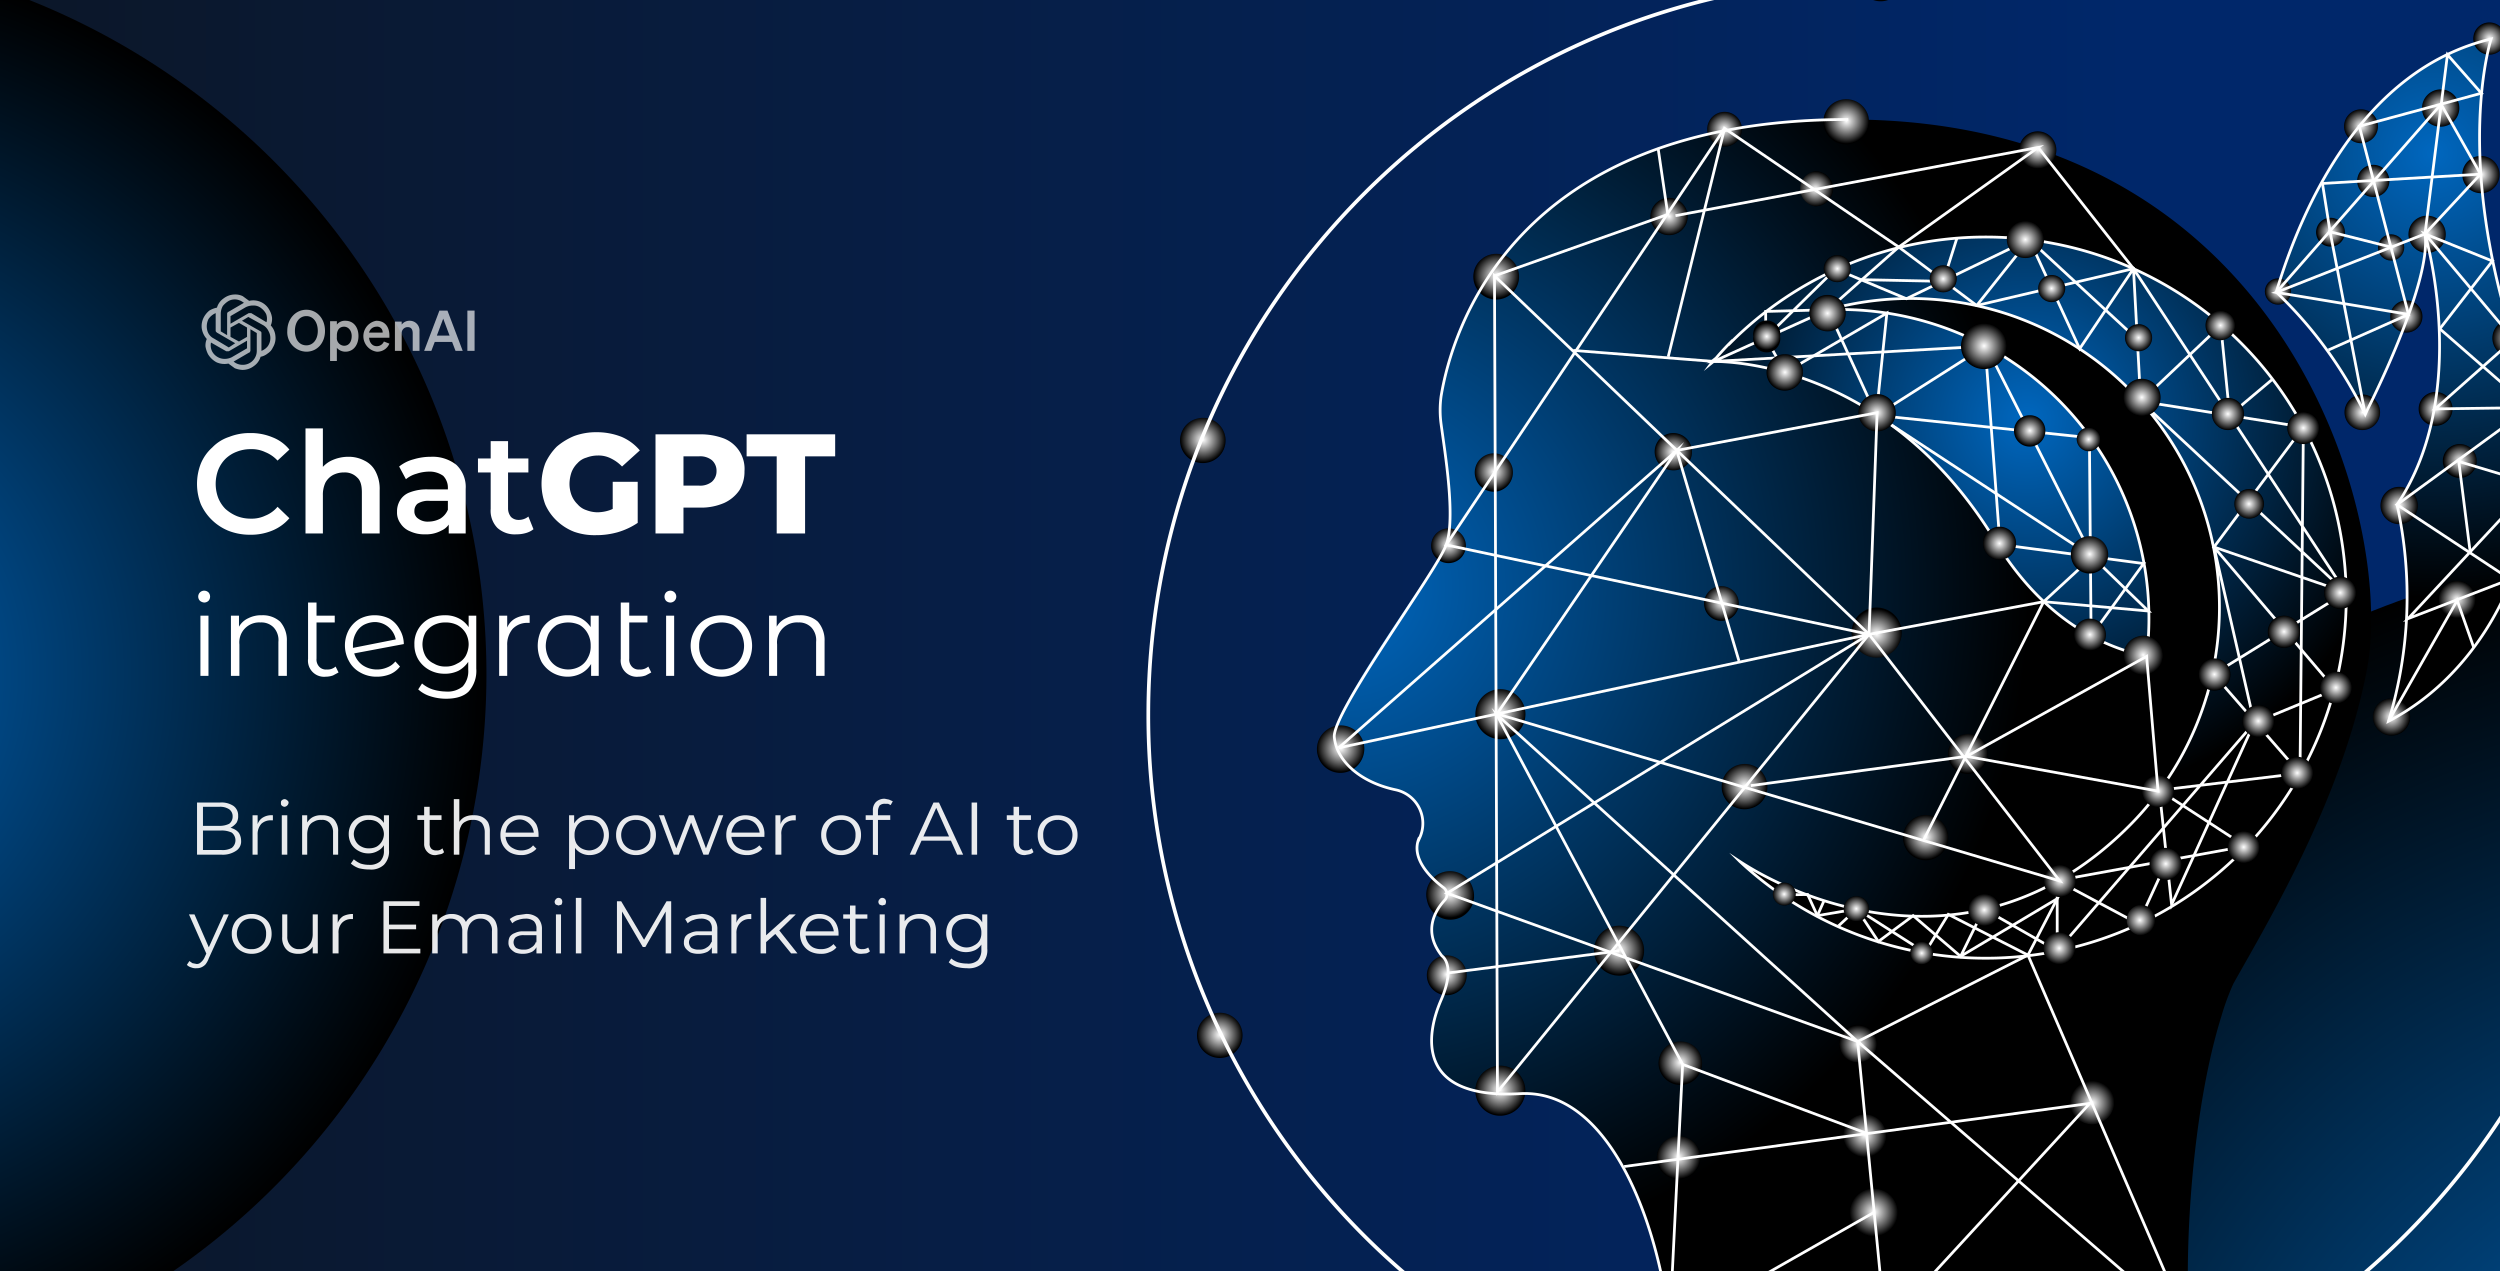 <svg xmlns="http://www.w3.org/2000/svg" xmlns:xlink="http://www.w3.org/1999/xlink" viewBox="0 0 590 300"><rect x="0" y="0" width="590" height="300" fill="#808080" stroke="none"/><defs><linearGradient id="linear-gradient" x1="-16.21" y1="158.15" x2="503" y2="158.15" gradientUnits="userSpaceOnUse"><stop offset="0" stop-color="#0c1626"/><stop offset="1" stop-color="#00276a"/></linearGradient><radialGradient id="radial-gradient" cx="-56.38" cy="159.12" r="171.2" gradientUnits="userSpaceOnUse"><stop offset="0" stop-color="#0067bf"/><stop offset="1"/></radialGradient><radialGradient id="radial-gradient-2" cx="650.92" cy="374.37" r="247.46" xlink:href="#radial-gradient"/><radialGradient id="radial-gradient-3" cx="316.72" cy="138.66" r="162.25" xlink:href="#radial-gradient"/><radialGradient id="radial-gradient-4" cx="478.37" cy="99.15" r="90.47" xlink:href="#radial-gradient"/><radialGradient id="radial-gradient-5" cx="574.21" cy="36.13" r="104.86" xlink:href="#radial-gradient"/><radialGradient id="radial-gradient-6" cx="491.03" cy="78.94" r="18.01" xlink:href="#radial-gradient"/><radialGradient id="radial-gradient-7" cx="442.98" cy="97.43" r="4.39" gradientUnits="userSpaceOnUse"><stop offset="0" stop-color="#fff"/><stop offset="1"/></radialGradient><radialGradient id="radial-gradient-8" cx="394.93" cy="106.64" r="4.39" xlink:href="#radial-gradient-7"/><radialGradient id="radial-gradient-9" cx="393.91" cy="51.09" r="4.39" xlink:href="#radial-gradient-7"/><radialGradient id="radial-gradient-10" cx="480.93" cy="35.42" r="4.39" xlink:href="#radial-gradient-7"/><radialGradient id="radial-gradient-11" cx="428.43" cy="44.56" r="4.14" xlink:href="#radial-gradient-7"/><radialGradient id="radial-gradient-12" cx="406.97" cy="30.49" r="4.14" xlink:href="#radial-gradient-7"/><radialGradient id="radial-gradient-13" cx="468.25" cy="81.64" r="5.36" xlink:href="#radial-gradient-7"/><radialGradient id="radial-gradient-14" cx="421.25" cy="87.86" r="4.27" xlink:href="#radial-gradient-7"/><radialGradient id="radial-gradient-15" cx="431.3" cy="73.93" r="4.3" xlink:href="#radial-gradient-7"/><radialGradient id="radial-gradient-16" cx="477.97" cy="56.53" r="4.4" xlink:href="#radial-gradient-7"/><radialGradient id="radial-gradient-17" cx="505.47" cy="93.78" r="4.4" xlink:href="#radial-gradient-7"/><radialGradient id="radial-gradient-18" cx="572.82" cy="55.26" r="4.4" xlink:href="#radial-gradient-7"/><radialGradient id="radial-gradient-19" cx="560.08" cy="42.72" r="3.78" xlink:href="#radial-gradient-7"/><radialGradient id="radial-gradient-20" cx="585.55" cy="41.18" r="4.4" xlink:href="#radial-gradient-7"/><radialGradient id="radial-gradient-21" cx="557.55" cy="97.33" r="4.2" xlink:href="#radial-gradient-7"/><radialGradient id="radial-gradient-22" cx="587.56" cy="9.12" r="3.79" xlink:href="#radial-gradient-7"/><radialGradient id="radial-gradient-23" cx="557.21" cy="29.79" r="4.02" xlink:href="#radial-gradient-7"/><radialGradient id="radial-gradient-24" cx="592.63" cy="79.81" r="4.4" xlink:href="#radial-gradient-7"/><radialGradient id="radial-gradient-25" cx="566.21" cy="119.3" r="4.4" xlink:href="#radial-gradient-7"/><radialGradient id="radial-gradient-26" cx="579.86" cy="141.46" r="4.4" xlink:href="#radial-gradient-7"/><radialGradient id="radial-gradient-27" cx="564.35" cy="169.18" r="4.4" xlink:href="#radial-gradient-7"/><radialGradient id="radial-gradient-28" cx="574.83" cy="96.47" r="3.93" xlink:href="#radial-gradient-7"/><radialGradient id="radial-gradient-29" cx="580.58" cy="108.73" r="3.93" xlink:href="#radial-gradient-7"/><radialGradient id="radial-gradient-30" cx="575.97" cy="25.53" r="4.4" xlink:href="#radial-gradient-7"/><radialGradient id="radial-gradient-31" cx="564.34" cy="58.42" r="3.08" xlink:href="#radial-gradient-7"/><radialGradient id="radial-gradient-32" cx="537.64" cy="68.82" r="3.08" xlink:href="#radial-gradient-7"/><radialGradient id="radial-gradient-33" cx="504.71" cy="79.7" r="3.19" xlink:href="#radial-gradient-7"/><radialGradient id="radial-gradient-34" cx="484.17" cy="68.07" r="3.19" xlink:href="#radial-gradient-7"/><radialGradient id="radial-gradient-35" cx="458.59" cy="65.8" r="3.19" xlink:href="#radial-gradient-7"/><radialGradient id="radial-gradient-36" cx="433.61" cy="63.4" r="3.19" xlink:href="#radial-gradient-7"/><radialGradient id="radial-gradient-37" cx="416.95" cy="79.39" r="3.17" xlink:href="#radial-gradient-7"/><radialGradient id="radial-gradient-38" cx="471.87" cy="128.24" r="3.89" xlink:href="#radial-gradient-7"/><radialGradient id="radial-gradient-39" cx="492.92" cy="103.68" r="2.82" xlink:href="#radial-gradient-7"/><radialGradient id="radial-gradient-40" cx="487.16" cy="98.82" r="4.4" gradientTransform="translate(989.2 98.4) rotate(164.8)" xlink:href="#radial-gradient-7"/><radialGradient id="radial-gradient-41" cx="631.2" cy="99.01" r="5.89" gradientTransform="translate(989.2 98.4) rotate(164.8)" xlink:href="#radial-gradient-7"/><radialGradient id="radial-gradient-42" cx="605.03" cy="198.91" r="5.35" gradientTransform="translate(989.2 98.4) rotate(164.8)" xlink:href="#radial-gradient-7"/><radialGradient id="radial-gradient-43" cx="515.77" cy="212.51" r="5.35" gradientTransform="translate(989.2 98.4) rotate(164.8)" xlink:href="#radial-gradient-7"/><radialGradient id="radial-gradient-44" cx="542.17" cy="94.04" r="5.89" gradientTransform="translate(578.4 682.9) rotate(-114.3)" xlink:href="#radial-gradient-7"/><radialGradient id="radial-gradient-45" cx="632.6" cy="140.58" r="4.09" gradientTransform="translate(989.2 98.4) rotate(164.8)" xlink:href="#radial-gradient-7"/><radialGradient id="radial-gradient-46" cx="527.22" cy="60.97" r="4.69" gradientTransform="translate(989.2 98.4) rotate(164.8)" xlink:href="#radial-gradient-7"/><radialGradient id="radial-gradient-47" cx="481.2" cy="72.51" r="4.69" gradientTransform="translate(989.2 98.4) rotate(164.8)" xlink:href="#radial-gradient-7"/><radialGradient id="radial-gradient-48" cx="542.01" cy="44.5" r="5.29" gradientTransform="translate(989.2 98.4) rotate(164.8)" xlink:href="#radial-gradient-7"/><radialGradient id="radial-gradient-49" cx="617.72" cy="154.46" r="4.53" gradientTransform="translate(989.2 98.4) rotate(164.8)" xlink:href="#radial-gradient-7"/><radialGradient id="radial-gradient-50" cx="618.84" cy="37.79" r="5.89" gradientTransform="translate(989.2 98.4) rotate(164.8)" xlink:href="#radial-gradient-7"/><radialGradient id="radial-gradient-51" cx="618.09" cy="-13.07" r="5.13" gradientTransform="translate(989.2 98.4) rotate(164.8)" xlink:href="#radial-gradient-7"/><radialGradient id="radial-gradient-52" cx="611.81" cy="8.37" r="5.13" gradientTransform="translate(989.2 98.4) rotate(164.8)" xlink:href="#radial-gradient-7"/><radialGradient id="radial-gradient-53" cx="574.34" cy="-19.65" r="5.13" gradientTransform="translate(989.2 98.4) rotate(164.8)" xlink:href="#radial-gradient-7"/><radialGradient id="radial-gradient-54" cx="659.54" cy="42.84" r="4.74" gradientTransform="translate(989.2 98.4) rotate(164.8)" xlink:href="#radial-gradient-7"/><radialGradient id="radial-gradient-55" cx="520.97" cy="-26.07" r="5.25" gradientTransform="translate(982.8 78.8) rotate(162.5)" xlink:href="#radial-gradient-7"/><radialGradient id="radial-gradient-56" cx="569.5" cy="3.81" r="4.46" gradientTransform="translate(982.8 78.8) rotate(162.5)" xlink:href="#radial-gradient-7"/><radialGradient id="radial-gradient-57" cx="654.57" cy="13.24" r="5.89" gradientTransform="translate(989.2 98.4) rotate(164.8)" xlink:href="#radial-gradient-7"/><radialGradient id="radial-gradient-58" cx="577.04" cy="-37.7" r="5.7" gradientTransform="translate(989.2 98.4) rotate(164.8)" xlink:href="#radial-gradient-7"/><radialGradient id="radial-gradient-59" cx="580.09" cy="67.36" r="5.37" gradientTransform="translate(989.2 98.4) rotate(164.8)" xlink:href="#radial-gradient-7"/><radialGradient id="radial-gradient-60" cx="574" cy="110.49" r="4.1" gradientTransform="translate(989.2 98.4) rotate(164.8)" xlink:href="#radial-gradient-7"/><radialGradient id="radial-gradient-61" cx="653.86" cy="60.99" r="5.6" gradientTransform="translate(989.2 98.4) rotate(164.8)" xlink:href="#radial-gradient-7"/><radialGradient id="radial-gradient-62" cx="669.75" cy="100.93" r="5.6" gradientTransform="translate(989.2 98.4) rotate(164.8)" xlink:href="#radial-gradient-7"/><radialGradient id="radial-gradient-63" cx="479.05" cy="101.63" r="3.61" xlink:href="#radial-gradient-7"/><radialGradient id="radial-gradient-64" cx="493.22" cy="149.77" r="3.78" xlink:href="#radial-gradient-7"/><radialGradient id="radial-gradient-65" cx="522.61" cy="159.15" r="3.78" xlink:href="#radial-gradient-7"/><radialGradient id="radial-gradient-66" cx="539.04" cy="149.07" r="3.78" xlink:href="#radial-gradient-7"/><radialGradient id="radial-gradient-67" cx="543.59" cy="101" r="3.78" xlink:href="#radial-gradient-7"/><radialGradient id="radial-gradient-68" cx="525.78" cy="97.69" r="3.78" xlink:href="#radial-gradient-7"/><radialGradient id="radial-gradient-69" cx="567.85" cy="74.72" r="3.78" xlink:href="#radial-gradient-7"/><radialGradient id="radial-gradient-70" cx="550.05" cy="54.76" r="3.32" xlink:href="#radial-gradient-7"/><radialGradient id="radial-gradient-71" cx="542.15" cy="182.41" r="3.78" xlink:href="#radial-gradient-7"/><radialGradient id="radial-gradient-72" cx="532.96" cy="170.16" r="3.78" xlink:href="#radial-gradient-7"/><radialGradient id="radial-gradient-73" cx="529.52" cy="199.92" r="3.78" xlink:href="#radial-gradient-7"/><radialGradient id="radial-gradient-74" cx="505.01" cy="217.15" r="3.64" xlink:href="#radial-gradient-7"/><radialGradient id="radial-gradient-75" cx="509.27" cy="186.72" r="3.78" xlink:href="#radial-gradient-7"/><radialGradient id="radial-gradient-76" cx="511.14" cy="203.86" r="3.78" xlink:href="#radial-gradient-7"/><radialGradient id="radial-gradient-77" cx="486.12" cy="207.89" r="3.78" xlink:href="#radial-gradient-7"/><radialGradient id="radial-gradient-78" cx="485.97" cy="223.79" r="3.78" xlink:href="#radial-gradient-7"/><radialGradient id="radial-gradient-79" cx="551.29" cy="162.28" r="3.78" xlink:href="#radial-gradient-7"/><radialGradient id="radial-gradient-80" cx="552.29" cy="139.88" r="3.78" xlink:href="#radial-gradient-7"/><radialGradient id="radial-gradient-81" cx="530.76" cy="118.92" r="3.49" xlink:href="#radial-gradient-7"/><radialGradient id="radial-gradient-82" cx="524.05" cy="76.8" r="3.49" xlink:href="#radial-gradient-7"/><radialGradient id="radial-gradient-83" cx="468.3" cy="214.75" r="3.78" xlink:href="#radial-gradient-7"/><radialGradient id="radial-gradient-84" cx="438.08" cy="214.46" r="3.02" xlink:href="#radial-gradient-7"/><radialGradient id="radial-gradient-85" cx="421.07" cy="211.02" r="2.73" xlink:href="#radial-gradient-7"/><radialGradient id="radial-gradient-86" cx="453.52" cy="224.94" r="2.73" xlink:href="#radial-gradient-7"/><radialGradient id="radial-gradient-87" cx="499.01" cy="242.98" r="5.35" gradientTransform="translate(989.2 98.4) rotate(164.8)" xlink:href="#radial-gradient-7"/><radialGradient id="radial-gradient-88" cx="715" cy="43.19" r="5.35" gradientTransform="translate(989.2 98.4) rotate(164.8)" xlink:href="#radial-gradient-7"/><radialGradient id="radial-gradient-89" cx="682.02" cy="179.73" r="5.35" gradientTransform="translate(989.2 98.4) rotate(164.8)" xlink:href="#radial-gradient-7"/></defs><g style="isolation:isolate"><g id="OBJECTS"><rect x="-3.6" y="-60.4" width="655.7" height="437.12" style="fill:url(#linear-gradient)"/><path d="M-3.6-3.8V322A171.3,171.3,0,0,0,114.8,159.1,171.4,171.4,0,0,0-3.6-3.8Z" style="mix-blend-mode:screen;fill:url(#radial-gradient)"/><path d="M652.1,126.9h-1.2c-136.6,0-247.4,110.8-247.4,247.5v2.3H652.1Z" style="mix-blend-mode:screen;fill:url(#radial-gradient-2)"/><path d="M358.8,258.1c22.5-1.2,33.5,34.8,35.2,55.5H516.7c-1.4-21.4,1.1-53.1,7.5-73.6a57.2,57.2,0,0,1,2.9-7.9c8.9-15.8,25.8-44.2,31.5-74.1,6.7-35.2-18.9-129.8-122.4-129.8-79.6,0-93.7,50.7-96.1,65.3a24.3,24.3,0,0,0,0,6.6c.9,6.7,3,23.6,1.2,28.5S314.2,167,314.9,174s6.4,10.7,14.5,12.4a8.1,8.1,0,0,1,5.7,11.2l-.2.2c-2,4.7,2.6,9.3,5.8,11.7a2,2,0,0,1,.2,3c-2.2,2.4-5.2,7.3-.6,13.1,0,0,2.8,3.5-.2,10.4S334.1,259.5,358.8,258.1Z" style="mix-blend-mode:screen;fill:url(#radial-gradient-3)"/><path d="M408.4,80.8c-1.2,1.2-2.3,2.4-3.4,3.7l-1,.8h.2l-.3.4.5-.4c3.7,0,41.1.6,66.4,42.2,10.6,17.4,23.7,24.8,35.8,27.4a72.9,72.9,0,0,0-75.2-81.8,72.9,72.9,0,0,1,91.3,82.8h.1c-.4,2-.8,3.9-1.3,5.8a73,73,0,0,1-19.1,33.3c-35.7,35.7-77.5,17.7-91.8,8.3a85.1,85.1,0,1,0-2.2-122.4Z" style="mix-blend-mode:screen;fill:url(#radial-gradient-4)"/><path d="M593.9,82.4c-15.1-45.4-6-73.2-6-73.2-30.3,7.2-44.6,39.5-50.7,59.7l1.7,1.7a98.8,98.8,0,0,1,19.3,27.2l.5-1.1s15.3-30,13.6-41.5c0,0,11.1,37.6-6.6,63.9a100.7,100.7,0,0,1-2,51.1C590.2,156.5,606.3,119.6,593.9,82.4Z" style="mix-blend-mode:screen;fill:url(#radial-gradient-5)"/><path d="M408.4,80.8c-1.2,1.2-2.3,2.4-3.4,3.7l-1,.8h.2l-.3.4.5-.4c3.7,0,41.1.6,66.4,42.2,10.6,17.4,23.7,24.8,35.8,27.4a72.9,72.9,0,0,0-75.2-81.8,72.9,72.9,0,0,1,91.3,82.8h.1c-.4,2-.8,3.9-1.3,5.8a73,73,0,0,1-19.1,33.3c-35.7,35.7-77.5,17.7-91.8,8.3a85.1,85.1,0,1,0-2.2-122.4Z" style="fill:none;stroke:#fff;stroke-miterlimit:10;stroke-width:0.656px;mix-blend-mode:overlay"/><polygon points="431.4 73.1 442.8 98 493.1 103.3 493.5 150.1 505.9 133 472 128.5 468.5 81.7 404.4 85.3 431.4 73.1" style="fill:none;stroke:#fff;stroke-miterlimit:10;stroke-width:0.656px;mix-blend-mode:overlay"/><polygon points="442.9 98 468.7 81.6 493.8 131.4 442.9 98" style="fill:none;stroke:#fff;stroke-miterlimit:10;stroke-width:0.656px;mix-blend-mode:overlay"/><polygon points="493.8 131.4 482.3 142 507 144.2 493.8 131.4" style="fill:none;stroke:#fff;stroke-miterlimit:10;stroke-width:0.656px;mix-blend-mode:overlay"/><polyline points="505.2 94.7 553.6 139.8 522.4 159.1 542.8 182.5 543.6 100.8 505.2 94.7 503.5 63.4 466.5 72.1 448.1 58.3 431.4 73.1 416.7 73.5 416.7 79.7 433.2 63.5 449.9 70.5 478.9 56.5 490.8 82.3 503.5 63.4 553.6 139.8 522.5 129.1 543.6 100.8" style="fill:none;stroke:#fff;stroke-miterlimit:10;stroke-width:0.656px;mix-blend-mode:overlay"/><polyline points="505.2 94.7 524.1 76.8 526.2 98 536.3 89.5" style="fill:none;stroke:#fff;stroke-miterlimit:10;stroke-width:0.656px;mix-blend-mode:overlay"/><polyline points="442.8 98 445.3 73.9 421.3 87.9 416.7 79.7" style="fill:none;stroke:#fff;stroke-miterlimit:10;stroke-width:0.656px;mix-blend-mode:overlay"/><polyline points="438.2 214.5 428.9 216.1 426.6 211.1 420.6 211.2 419.8 208.2" style="fill:none;stroke:#fff;stroke-miterlimit:10;stroke-width:0.656px;mix-blend-mode:overlay"/><polyline points="509.6 186.5 529.9 199.7 485.5 207.8 485.5 224.4" style="fill:none;stroke:#fff;stroke-miterlimit:10;stroke-width:0.656px;mix-blend-mode:overlay"/><polyline points="511.4 203.2 504.6 218 485.5 207.8" style="fill:none;stroke:#fff;stroke-miterlimit:10;stroke-width:0.656px;mix-blend-mode:overlay"/><polyline points="462.7 225.7 485.5 212.1 478.6 225.4 459.8 215.8 454.3 224.8 438.2 214.5 443.3 222.2 451.5 216.1 462.7 225.7 468.2 214.5 485.5 224.4 532 170.6 512.5 213.5 509.6 186.5 542.8 182.5" style="fill:none;stroke:#fff;stroke-miterlimit:10;stroke-width:0.656px;mix-blend-mode:overlay"/><line x1="438.2" y1="214.5" x2="433.9" y2="218.5" style="fill:none;stroke:#fff;stroke-miterlimit:10;stroke-width:0.656px;mix-blend-mode:overlay"/><line x1="428.9" y1="216.1" x2="430.5" y2="212.5" style="fill:none;stroke:#fff;stroke-miterlimit:10;stroke-width:0.656px;mix-blend-mode:overlay"/><polygon points="551.1 162.7 522.5 129.1 532 170.6 551.1 162.7" style="fill:none;stroke:#fff;stroke-miterlimit:10;stroke-width:0.656px;mix-blend-mode:overlay"/><line x1="490.8" y1="82.3" x2="524.1" y2="76.9" style="fill:url(#radial-gradient-6)"/><polyline points="466.5 72.1 478.9 56.5 504.2 79.9" style="fill:none;stroke:#fff;stroke-miterlimit:10;stroke-width:0.656px;mix-blend-mode:overlay"/><polyline points="461.9 56 458.6 66.4 439.2 66" style="fill:none;stroke:#fff;stroke-miterlimit:10;stroke-width:0.656px;mix-blend-mode:overlay"/><path d="M447.4,97.4a4.4,4.4,0,1,1-8.8,0,4.4,4.4,0,1,1,8.8,0Z" style="mix-blend-mode:color-dodge;fill:url(#radial-gradient-7)"/><path d="M399.3,106.6a4.3,4.3,0,0,1-4.4,4.4,4.4,4.4,0,0,1-4.4-4.4,4.4,4.4,0,0,1,4.4-4.4A4.4,4.4,0,0,1,399.3,106.6Z" style="mix-blend-mode:color-dodge;fill:url(#radial-gradient-8)"/><path d="M398.3,51.1a4.4,4.4,0,1,1-4.4-4.4A4.4,4.4,0,0,1,398.3,51.1Z" style="mix-blend-mode:color-dodge;fill:url(#radial-gradient-9)"/><path d="M485.3,35.4a4.4,4.4,0,0,1-4.4,4.4,4.4,4.4,0,1,1,0-8.8A4.4,4.4,0,0,1,485.3,35.4Z" style="mix-blend-mode:color-dodge;fill:url(#radial-gradient-10)"/><path d="M432.6,44.6a4.2,4.2,0,0,1-4.2,4.1,4.2,4.2,0,0,1,0-8.3A4.2,4.2,0,0,1,432.6,44.6Z" style="mix-blend-mode:color-dodge;fill:url(#radial-gradient-11)"/><path d="M411.1,30.5a4.1,4.1,0,0,1-4.1,4.1,4.1,4.1,0,1,1,0-8.2A4.1,4.1,0,0,1,411.1,30.5Z" style="mix-blend-mode:color-dodge;fill:url(#radial-gradient-12)"/><path d="M473.6,81.6a5.4,5.4,0,1,1-5.4-5.3A5.4,5.4,0,0,1,473.6,81.6Z" style="mix-blend-mode:color-dodge;fill:url(#radial-gradient-13)"/><path d="M425.5,87.9a4.3,4.3,0,1,1-4.3-4.3A4.2,4.2,0,0,1,425.5,87.9Z" style="mix-blend-mode:color-dodge;fill:url(#radial-gradient-14)"/><circle cx="431.3" cy="73.9" r="4.3" style="mix-blend-mode:color-dodge;fill:url(#radial-gradient-15)"/><circle cx="478" cy="56.5" r="4.4" style="mix-blend-mode:color-dodge;fill:url(#radial-gradient-16)"/><path d="M509.9,93.8a4.4,4.4,0,0,1-4.4,4.4,4.4,4.4,0,0,1-4.4-4.4,4.3,4.3,0,0,1,4.4-4.4A4.4,4.4,0,0,1,509.9,93.8Z" style="mix-blend-mode:color-dodge;fill:url(#radial-gradient-17)"/><path d="M577.2,55.3a4.4,4.4,0,0,1-8.8,0,4.4,4.4,0,0,1,8.8,0Z" style="mix-blend-mode:color-dodge;fill:url(#radial-gradient-18)"/><path d="M563.9,42.7a3.8,3.8,0,1,1-3.8-3.8A3.8,3.8,0,0,1,563.9,42.7Z" style="mix-blend-mode:color-dodge;fill:url(#radial-gradient-19)"/><circle cx="585.5" cy="41.2" r="4.4" style="mix-blend-mode:color-dodge;fill:url(#radial-gradient-20)"/><circle cx="557.5" cy="97.3" r="4.2" style="mix-blend-mode:color-dodge;fill:url(#radial-gradient-21)"/><path d="M591.3,9.1a3.8,3.8,0,1,1-3.7-3.8A3.8,3.8,0,0,1,591.3,9.1Z" style="mix-blend-mode:color-dodge;fill:url(#radial-gradient-22)"/><path d="M561.2,29.8a4,4,0,1,1-4-4A4,4,0,0,1,561.2,29.8Z" style="mix-blend-mode:color-dodge;fill:url(#radial-gradient-23)"/><circle cx="592.6" cy="79.8" r="4.4" style="mix-blend-mode:color-dodge;fill:url(#radial-gradient-24)"/><path d="M570.6,119.3a4.4,4.4,0,1,1-4.4-4.4A4.4,4.4,0,0,1,570.6,119.3Z" style="mix-blend-mode:color-dodge;fill:url(#radial-gradient-25)"/><path d="M584.3,141.5a4.4,4.4,0,0,1-4.4,4.4,4.4,4.4,0,0,1-4.4-4.4,4.3,4.3,0,0,1,4.4-4.4A4.4,4.4,0,0,1,584.3,141.5Z" style="mix-blend-mode:color-dodge;fill:url(#radial-gradient-26)"/><circle cx="564.4" cy="169.2" r="4.4" style="mix-blend-mode:color-dodge;fill:url(#radial-gradient-27)"/><path d="M578.8,96.5a4,4,0,1,1-4-4A4,4,0,0,1,578.8,96.5Z" style="mix-blend-mode:color-dodge;fill:url(#radial-gradient-28)"/><path d="M584.5,108.7a4,4,0,1,1-3.9-3.9A4,4,0,0,1,584.5,108.7Z" style="mix-blend-mode:color-dodge;fill:url(#radial-gradient-29)"/><path d="M580.4,25.5a4.4,4.4,0,0,1-4.4,4.4,4.3,4.3,0,0,1-4.4-4.4,4.4,4.4,0,0,1,4.4-4.4A4.4,4.4,0,0,1,580.4,25.5Z" style="mix-blend-mode:color-dodge;fill:url(#radial-gradient-30)"/><circle cx="564.3" cy="58.4" r="3.1" style="mix-blend-mode:color-dodge;fill:url(#radial-gradient-31)"/><circle cx="537.6" cy="68.8" r="3.1" style="mix-blend-mode:color-dodge;fill:url(#radial-gradient-32)"/><path d="M507.9,79.7a3.2,3.2,0,1,1-3.2-3.2A3.2,3.2,0,0,1,507.9,79.7Z" style="mix-blend-mode:color-dodge;fill:url(#radial-gradient-33)"/><path d="M487.4,68.1a3.3,3.3,0,0,1-3.2,3.2,3.2,3.2,0,0,1-3.2-3.2,3.2,3.2,0,0,1,3.2-3.2A3.2,3.2,0,0,1,487.4,68.1Z" style="mix-blend-mode:color-dodge;fill:url(#radial-gradient-34)"/><circle cx="458.6" cy="65.8" r="3.2" style="mix-blend-mode:color-dodge;fill:url(#radial-gradient-35)"/><circle cx="433.6" cy="63.4" r="3.2" style="mix-blend-mode:color-dodge;fill:url(#radial-gradient-36)"/><path d="M420.1,79.4a3.2,3.2,0,1,1-6.3,0,3.2,3.2,0,1,1,6.3,0Z" style="mix-blend-mode:color-dodge;fill:url(#radial-gradient-37)"/><circle cx="471.9" cy="128.2" r="3.9" style="mix-blend-mode:color-dodge;fill:url(#radial-gradient-38)"/><path d="M495.7,103.7a2.8,2.8,0,0,1-2.8,2.8,2.9,2.9,0,0,1-2.8-2.8,2.8,2.8,0,0,1,2.8-2.8A2.7,2.7,0,0,1,495.7,103.7Z" style="mix-blend-mode:color-dodge;fill:url(#radial-gradient-39)"/><path d="M488.9,132.1a4.3,4.3,0,0,1,3.1-5.4,4.4,4.4,0,0,1,5.4,3.1,4.5,4.5,0,0,1-3.1,5.4A4.4,4.4,0,0,1,488.9,132.1Z" style="mix-blend-mode:color-dodge;fill:url(#radial-gradient-40)"/><path d="M348.4,170.1a5.9,5.9,0,1,1,11.4-3.1,5.9,5.9,0,0,1-11.4,3.1Z" style="mix-blend-mode:color-dodge;fill:url(#radial-gradient-41)"/><circle cx="353.1" cy="65.3" r="5.4" style="mix-blend-mode:color-dodge;fill:url(#radial-gradient-42)"/><path d="M430.5,30.1a5.3,5.3,0,0,1,3.8-6.5,5.4,5.4,0,0,1,6.6,3.7,5.5,5.5,0,0,1-3.8,6.6A5.3,5.3,0,0,1,430.5,30.1Z" style="mix-blend-mode:color-dodge;fill:url(#radial-gradient-43)"/><circle cx="441.3" cy="150" r="5.9" transform="matrix(0.16, -0.99, 0.99, 0.16, 223.78, 562.18)" style="mix-blend-mode:color-dodge;fill:url(#radial-gradient-44)"/><path d="M337.9,129.9a4.1,4.1,0,1,1,7.9-2.2,4.1,4.1,0,0,1-7.9,2.2Z" style="mix-blend-mode:color-dodge;fill:url(#radial-gradient-45)"/><path d="M459.9,179.2a4.7,4.7,0,0,1,3.3-5.8,4.6,4.6,0,0,1,5.7,3.3,4.7,4.7,0,0,1-3.3,5.8A4.6,4.6,0,0,1,459.9,179.2Z" style="mix-blend-mode:color-dodge;fill:url(#radial-gradient-46)"/><path d="M501.3,156a4.7,4.7,0,0,1,3.3-5.8,4.6,4.6,0,0,1,5.7,3.3,4.7,4.7,0,0,1-3.3,5.8A4.7,4.7,0,0,1,501.3,156Z" style="mix-blend-mode:color-dodge;fill:url(#radial-gradient-47)"/><path d="M449.3,199.1a5.3,5.3,0,0,1,10.3-2.8,5.3,5.3,0,0,1-10.3,2.8Z" style="mix-blend-mode:color-dodge;fill:url(#radial-gradient-48)"/><path d="M348.2,112.7a4.5,4.5,0,1,1,8.7-2.4,4.6,4.6,0,0,1-3.2,5.6A4.5,4.5,0,0,1,348.2,112.7Z" style="mix-blend-mode:color-dodge;fill:url(#radial-gradient-49)"/><path d="M376.4,225.9a5.8,5.8,0,0,1,4.1-7.2,5.9,5.9,0,0,1,7.3,4.1,5.9,5.9,0,0,1-11.4,3.1Z" style="mix-blend-mode:color-dodge;fill:url(#radial-gradient-50)"/><path d="M391.2,274.6a5.1,5.1,0,0,1,9.9-2.7,5.1,5.1,0,1,1-9.9,2.7Z" style="mix-blend-mode:color-dodge;fill:url(#radial-gradient-51)"/><path d="M391.6,252.3a5.1,5.1,0,0,1,3.6-6.3,5,5,0,0,1,6.3,3.6,5.1,5.1,0,0,1-3.6,6.3A5.2,5.2,0,0,1,391.6,252.3Z" style="mix-blend-mode:color-dodge;fill:url(#radial-gradient-52)"/><path d="M435.1,269.5a5.1,5.1,0,0,1,3.6-6.3,5,5,0,0,1,6.3,3.6,5.1,5.1,0,0,1-3.6,6.3A5.2,5.2,0,0,1,435.1,269.5Z" style="mix-blend-mode:color-dodge;fill:url(#radial-gradient-53)"/><path d="M336.9,231.4a4.7,4.7,0,1,1,5.8,3.3A4.7,4.7,0,0,1,336.9,231.4Z" style="mix-blend-mode:color-dodge;fill:url(#radial-gradient-54)"/><path d="M488.7,261.8a5.3,5.3,0,0,1,3.5-6.6,5.2,5.2,0,0,1,6.6,3.4,5.3,5.3,0,0,1-10.1,3.2Z" style="mix-blend-mode:color-dodge;fill:url(#radial-gradient-55)"/><path d="M434.2,247.6a4.6,4.6,0,0,1,3-5.6,4.4,4.4,0,0,1,5.5,2.9,4.3,4.3,0,0,1-2.9,5.6A4.4,4.4,0,0,1,434.2,247.6Z" style="mix-blend-mode:color-dodge;fill:url(#radial-gradient-56)"/><path d="M348.4,259a5.9,5.9,0,1,1,7.2,4.1A5.8,5.8,0,0,1,348.4,259Z" style="mix-blend-mode:color-dodge;fill:url(#radial-gradient-57)"/><path d="M436.7,287.7a5.8,5.8,0,0,1,4-7,5.7,5.7,0,0,1,3,11A5.6,5.6,0,0,1,436.7,287.7Z" style="mix-blend-mode:color-dodge;fill:url(#radial-gradient-58)"/><path d="M406.5,187.1a5.4,5.4,0,0,1,3.8-6.6,5.3,5.3,0,0,1,6.6,3.8,5.2,5.2,0,0,1-3.8,6.5A5.4,5.4,0,0,1,406.5,187.1Z" style="mix-blend-mode:color-dodge;fill:url(#radial-gradient-59)"/><path d="M402.3,143.5a4.1,4.1,0,1,1,5,2.9A4.1,4.1,0,0,1,402.3,143.5Z" style="mix-blend-mode:color-dodge;fill:url(#radial-gradient-60)"/><path d="M336.8,212.6a5.5,5.5,0,0,1,3.9-6.8,5.6,5.6,0,0,1,6.9,3.9,5.6,5.6,0,1,1-10.8,2.9Z" style="mix-blend-mode:color-dodge;fill:url(#radial-gradient-61)"/><path d="M311,178.3a5.6,5.6,0,1,1,10.8-3,5.7,5.7,0,0,1-4,6.9A5.5,5.5,0,0,1,311,178.3Z" style="mix-blend-mode:color-dodge;fill:url(#radial-gradient-62)"/><path d="M482.7,101.6a3.7,3.7,0,1,1-3.6-3.6A3.6,3.6,0,0,1,482.7,101.6Z" style="mix-blend-mode:color-dodge;fill:url(#radial-gradient-63)"/><path d="M497,149.8a3.8,3.8,0,1,1-3.8-3.8A3.8,3.8,0,0,1,497,149.8Z" style="mix-blend-mode:color-dodge;fill:url(#radial-gradient-64)"/><path d="M526.4,159.2a3.8,3.8,0,1,1-3.8-3.8A3.8,3.8,0,0,1,526.4,159.2Z" style="mix-blend-mode:color-dodge;fill:url(#radial-gradient-65)"/><path d="M542.8,149.1a3.8,3.8,0,0,1-3.8,3.8,3.8,3.8,0,0,1,0-7.6A3.8,3.8,0,0,1,542.8,149.1Z" style="mix-blend-mode:color-dodge;fill:url(#radial-gradient-66)"/><path d="M547.4,101a3.8,3.8,0,1,1-3.8-3.8A3.8,3.8,0,0,1,547.4,101Z" style="mix-blend-mode:color-dodge;fill:url(#radial-gradient-67)"/><circle cx="525.8" cy="97.7" r="3.8" style="mix-blend-mode:color-dodge;fill:url(#radial-gradient-68)"/><circle cx="567.9" cy="74.7" r="3.8" style="mix-blend-mode:color-dodge;fill:url(#radial-gradient-69)"/><path d="M553.4,54.8a3.4,3.4,0,1,1-3.4-3.4A3.4,3.4,0,0,1,553.4,54.8Z" style="mix-blend-mode:color-dodge;fill:url(#radial-gradient-70)"/><path d="M545.9,182.4a3.8,3.8,0,1,1-3.7-3.8A3.8,3.8,0,0,1,545.9,182.4Z" style="mix-blend-mode:color-dodge;fill:url(#radial-gradient-71)"/><circle cx="533" cy="170.2" r="3.8" style="mix-blend-mode:color-dodge;fill:url(#radial-gradient-72)"/><path d="M533.3,199.9a3.8,3.8,0,1,1-3.8-3.8A3.8,3.8,0,0,1,533.3,199.9Z" style="mix-blend-mode:color-dodge;fill:url(#radial-gradient-73)"/><path d="M508.7,217.2a3.7,3.7,0,0,1-3.7,3.6,3.7,3.7,0,0,1,0-7.3A3.7,3.7,0,0,1,508.7,217.2Z" style="mix-blend-mode:color-dodge;fill:url(#radial-gradient-74)"/><path d="M513.1,186.7a3.8,3.8,0,1,1-3.8-3.8A3.8,3.8,0,0,1,513.1,186.7Z" style="mix-blend-mode:color-dodge;fill:url(#radial-gradient-75)"/><circle cx="511.1" cy="203.9" r="3.8" style="mix-blend-mode:color-dodge;fill:url(#radial-gradient-76)"/><circle cx="486.1" cy="207.9" r="3.8" style="mix-blend-mode:color-dodge;fill:url(#radial-gradient-77)"/><circle cx="486" cy="223.8" r="3.8" style="mix-blend-mode:color-dodge;fill:url(#radial-gradient-78)"/><path d="M555.1,162.3a3.8,3.8,0,1,1-3.8-3.8A3.8,3.8,0,0,1,555.1,162.3Z" style="mix-blend-mode:color-dodge;fill:url(#radial-gradient-79)"/><path d="M556.1,139.9a3.8,3.8,0,1,1-3.8-3.8A3.8,3.8,0,0,1,556.1,139.9Z" style="mix-blend-mode:color-dodge;fill:url(#radial-gradient-80)"/><circle cx="530.8" cy="118.9" r="3.5" style="mix-blend-mode:color-dodge;fill:url(#radial-gradient-81)"/><path d="M527.5,76.8a3.5,3.5,0,1,1-3.4-3.5A3.5,3.5,0,0,1,527.5,76.8Z" style="mix-blend-mode:color-dodge;fill:url(#radial-gradient-82)"/><circle cx="468.3" cy="214.7" r="3.8" style="mix-blend-mode:color-dodge;fill:url(#radial-gradient-83)"/><circle cx="438.1" cy="214.5" r="3" style="mix-blend-mode:color-dodge;fill:url(#radial-gradient-84)"/><path d="M423.8,211a2.7,2.7,0,0,1-2.7,2.7,2.7,2.7,0,1,1,0-5.4A2.7,2.7,0,0,1,423.8,211Z" style="mix-blend-mode:color-dodge;fill:url(#radial-gradient-85)"/><circle cx="453.5" cy="224.9" r="2.7" style="mix-blend-mode:color-dodge;fill:url(#radial-gradient-86)"/><path d="M593.9,82.4c-15.1-45.4-6-73.2-6-73.2-30.3,7.2-44.6,39.5-50.7,59.7l1.7,1.7a98.8,98.8,0,0,1,19.3,27.2l.5-1.1s15.3-30,13.6-41.5c0,0,11.1,37.6-6.6,63.9a100.7,100.7,0,0,1-2,51.1C590.2,156.5,606.3,119.6,593.9,82.4Z" style="fill:none;stroke:#fff;stroke-miterlimit:10;stroke-width:0.656px;mix-blend-mode:overlay"/><polygon points="572.3 55.2 537.2 69 568.4 74.2 556.8 29.8 585.6 22 577.6 12.9 572.3 55.2" style="fill:none;stroke:#fff;stroke-miterlimit:10;stroke-width:0.656px;mix-blend-mode:overlay"/><polyline points="563.7 170.2 579.9 141.7 583.8 152.8" style="fill:none;stroke:#fff;stroke-miterlimit:10;stroke-width:0.656px;mix-blend-mode:overlay"/><line x1="583" y1="130.6" x2="580.3" y2="109.1" style="fill:none;stroke:#fff;stroke-miterlimit:10;stroke-width:0.656px;mix-blend-mode:overlay"/><polyline points="597.1 96.2 574.7 96.5 593.2 80.1 572.3 55.2 588.2 61.6 575.8 77.6 597.1 96.2 565.7 119.1 592.4 136.7 568.3 146 597.9 114.2 579.9 108.8" style="fill:none;stroke:#fff;stroke-miterlimit:10;stroke-width:0.656px;mix-blend-mode:overlay"/><polyline points="572.3 55.2 585.4 41.1 576.1 24.6 537.2 69" style="fill:none;stroke:#fff;stroke-miterlimit:10;stroke-width:0.656px;mix-blend-mode:overlay"/><polyline points="558.2 97.8 549.9 54.7 564.2 58.3" style="fill:none;stroke:#fff;stroke-miterlimit:10;stroke-width:0.656px;mix-blend-mode:overlay"/><line x1="568.4" y1="74.2" x2="549.5" y2="82.6" style="fill:none;stroke:#fff;stroke-miterlimit:10;stroke-width:0.656px;mix-blend-mode:overlay"/><polyline points="585.4 41.1 548.1 43.3 549.9 54.7" style="fill:none;stroke:#fff;stroke-miterlimit:10;stroke-width:0.656px;mix-blend-mode:overlay"/><polygon points="352.7 65.1 441.1 149.7 353.4 257.7 352.7 65.1" style="fill:none;stroke:#fff;stroke-miterlimit:10;stroke-width:0.656px;mix-blend-mode:overlay"/><polyline points="315.9 176.5 441.1 149.7 341.3 128.6 407 30.3" style="fill:none;stroke:#fff;stroke-miterlimit:10;stroke-width:0.656px;mix-blend-mode:overlay"/><path d="M394,313.6c-1.7-20.7-12.7-56.7-35.2-55.5-24.7,1.4-22.3-13.8-18.7-22.1s.2-10.4.2-10.4c-4.6-5.8-1.6-10.7.6-13.1a2,2,0,0,0-.2-3c-3.2-2.4-7.8-7-5.8-11.7l.2-.2a8.1,8.1,0,0,0-5.7-11.2c-8.1-1.7-13.9-6.6-14.5-12.4s24.1-39.1,26.4-45.4-.3-21.8-1.2-28.5a24.3,24.3,0,0,1,0-6.6c2.4-14.6,16.5-65.3,96.1-65.3" style="fill:none;stroke:#fff;stroke-miterlimit:10;stroke-width:0.656px;mix-blend-mode:overlay"/><polyline points="315.9 176.5 395.7 106.3 353.2 168.6" style="fill:none;stroke:#fff;stroke-miterlimit:10;stroke-width:0.656px;mix-blend-mode:overlay"/><polyline points="410.4 156 395.7 106.3 443 97.4 441.1 149.7 341.5 210.8 438.4 245.8 353.2 168.6 397.1 251.2 394 313.6 442.3 286.1" style="fill:none;stroke:#fff;stroke-miterlimit:10;stroke-width:0.656px;mix-blend-mode:overlay"/><polyline points="352.7 65.1 393.6 50.6 391.3 34.9" style="fill:none;stroke:#fff;stroke-miterlimit:10;stroke-width:0.656px;mix-blend-mode:overlay"/><line x1="371.3" y1="82.7" x2="404.4" y2="85.3" style="fill:none;stroke:#fff;stroke-miterlimit:10;stroke-width:0.656px;mix-blend-mode:overlay"/><polyline points="393.7 84.2 407 30.3 448.1 58.3 481 34.8 395.4 50.9" style="fill:none;stroke:#fff;stroke-miterlimit:10;stroke-width:0.656px;mix-blend-mode:overlay"/><polyline points="353.7 168.6 486.1 207.9 441.1 149.7 482.3 142 454 198.2" style="fill:none;stroke:#fff;stroke-miterlimit:10;stroke-width:0.656px;mix-blend-mode:overlay"/><polygon points="438.4 245.8 478.6 225.4 516.7 313.6 438.4 245.8" style="fill:none;stroke:#fff;stroke-miterlimit:10;stroke-width:0.656px;mix-blend-mode:overlay"/><polyline points="438.4 245.8 444.9 312.9 493.2 260.4 383.3 275.3" style="fill:none;stroke:#fff;stroke-miterlimit:10;stroke-width:0.656px;mix-blend-mode:overlay"/><line x1="481" y1="34.8" x2="503.5" y2="63.4" style="fill:none;stroke:#fff;stroke-miterlimit:10;stroke-width:0.656px;mix-blend-mode:overlay"/><polyline points="413.2 185.4 464.1 178.5 506.6 154.9 509.3 186.7 464.1 178.5" style="fill:none;stroke:#fff;stroke-miterlimit:10;stroke-width:0.656px;mix-blend-mode:overlay"/><line x1="341.9" y1="229.6" x2="382.1" y2="224.4" style="fill:none;stroke:#fff;stroke-miterlimit:10;stroke-width:0.656px;mix-blend-mode:overlay"/><line x1="397.1" y1="251.2" x2="440.9" y2="267.6" style="fill:none;stroke:#fff;stroke-miterlimit:10;stroke-width:0.656px;mix-blend-mode:overlay"/><path d="M438.7-3.7a5.4,5.4,0,0,1,3.8-6.6A5.4,5.4,0,0,1,449-6.5,5.4,5.4,0,0,1,445.3.1,5.3,5.3,0,0,1,438.7-3.7Z" style="mix-blend-mode:color-dodge;fill:url(#radial-gradient-87)"/><path d="M282.7,245.8a5.3,5.3,0,0,1,3.8-6.6,5.3,5.3,0,0,1,2.8,10.3A5.4,5.4,0,0,1,282.7,245.8Z" style="mix-blend-mode:color-dodge;fill:url(#radial-gradient-88)"/><path d="M278.7,105.4a5.3,5.3,0,0,1,3.8-6.6,5.3,5.3,0,0,1,2.8,10.3A5.4,5.4,0,0,1,278.7,105.4Z" style="mix-blend-mode:color-dodge;fill:url(#radial-gradient-89)"/><path d="M444.7-5.1C348.7-5.1,271,72.7,271,168.7A173.6,173.6,0,0,0,444.7,342.4c96,0,173.8-77.7,173.8-173.7" style="fill:none;stroke:#fff;stroke-miterlimit:10;stroke-width:0.874px;mix-blend-mode:overlay"/><path d="M59,126.2a13.9,13.9,0,0,1-5-.9,12.2,12.2,0,0,1-6.6-6.3,13.2,13.2,0,0,1,0-9.6,10.5,10.5,0,0,1,2.7-3.8,9.7,9.7,0,0,1,4-2.5,13,13,0,0,1,4.9-.9,13.2,13.2,0,0,1,5.3,1,9.6,9.6,0,0,1,4,2.9l-2.8,2.6a8,8,0,0,0-2.9-2,7.4,7.4,0,0,0-3.4-.7,8.8,8.8,0,0,0-3.3.6,7.7,7.7,0,0,0-2.7,1.7,7.8,7.8,0,0,0-1.7,2.6,9.4,9.4,0,0,0,0,6.6,7.8,7.8,0,0,0,1.7,2.6,9.5,9.5,0,0,0,2.7,1.7,8.8,8.8,0,0,0,3.3.6,7.4,7.4,0,0,0,3.4-.7,7.2,7.2,0,0,0,2.9-2.1l2.8,2.7a10.6,10.6,0,0,1-4,2.9A13.2,13.2,0,0,1,59,126.2Z" style="fill:#fff"/><path d="M82.2,107.8a7.9,7.9,0,0,1,3.8.9,5.7,5.7,0,0,1,2.6,2.5,8.8,8.8,0,0,1,1,4.5v10.2H85.4v-9.7c0-1.6-.3-2.8-1.1-3.5a4,4,0,0,0-3.1-1.2,5.5,5.5,0,0,0-2.6.6,4.5,4.5,0,0,0-1.8,1.8,6.7,6.7,0,0,0-.6,3v9H72.1V101.1h4.1v11.8l-.9-1.5a6.8,6.8,0,0,1,2.7-2.6A9.3,9.3,0,0,1,82.2,107.8Z" style="fill:#fff"/><path d="M100.3,126.1a7.8,7.8,0,0,1-3.5-.7,4.8,4.8,0,0,1-2.3-1.9,4.3,4.3,0,0,1-.8-2.7,5,5,0,0,1,.7-2.7,4.4,4.4,0,0,1,2.3-1.9,11,11,0,0,1,4.4-.7h5.1v2.7h-4.8a4.7,4.7,0,0,0-2.9.7,2.2,2.2,0,0,0-.7,1.7,2,2,0,0,0,.9,1.8,3.7,3.7,0,0,0,2.5.7,6,6,0,0,0,2.7-.7,4.6,4.6,0,0,0,1.8-2.1l.7,2.5a4,4,0,0,1-2.2,2.4A7.5,7.5,0,0,1,100.3,126.1Zm5.6-.2v-3.6l-.2-.8v-6.3a4,4,0,0,0-1.1-2.9,5.5,5.5,0,0,0-3.4-1,9.8,9.8,0,0,0-2.9.5,6.6,6.6,0,0,0-2.5,1.3l-1.6-3a9.1,9.1,0,0,1,3.4-1.7,14,14,0,0,1,4.1-.6,9,9,0,0,1,6,1.9,7.2,7.2,0,0,1,2.2,5.7v10.5Z" style="fill:#fff"/><path d="M112.8,111.5v-3.3h11.9v3.3Zm9.1,14.6a6.1,6.1,0,0,1-4.5-1.5,5.8,5.8,0,0,1-1.6-4.5v-16h4.1V120a3.2,3.2,0,0,0,.7,2,2.5,2.5,0,0,0,1.8.7,3.6,3.6,0,0,0,2.3-.8l1.2,3a5.1,5.1,0,0,1-1.8.9A7.8,7.8,0,0,1,121.9,126.1Z" style="fill:#fff"/><path d="M140.6,126.3a14.4,14.4,0,0,1-5.1-.8,12.5,12.5,0,0,1-4.1-2.6,11.9,11.9,0,0,1-2.7-3.8,13.8,13.8,0,0,1,0-9.8,13.6,13.6,0,0,1,2.7-3.9,15.5,15.5,0,0,1,4.1-2.5,15.1,15.1,0,0,1,5.3-.9,15.9,15.9,0,0,1,5.9,1.1,11.6,11.6,0,0,1,4.3,3.2l-4.2,3.8a9.1,9.1,0,0,0-2.6-1.9,6.4,6.4,0,0,0-3.1-.7,7.6,7.6,0,0,0-2.7.5,4.4,4.4,0,0,0-2.1,1.3,6,6,0,0,0-1.4,2.1,8.7,8.7,0,0,0-.5,2.8,7.6,7.6,0,0,0,.5,2.7,6,6,0,0,0,1.4,2.1,4.6,4.6,0,0,0,2.1,1.4,7.5,7.5,0,0,0,2.6.5,9.3,9.3,0,0,0,2.9-.5,9.9,9.9,0,0,0,2.9-1.7l3.7,4.7a17,17,0,0,1-4.7,2.2A18.6,18.6,0,0,1,140.6,126.3Zm4-3.8v-8.8h5.9v9.7Z" style="fill:#fff"/><path d="M154.7,125.9V102.5h10.6a15.6,15.6,0,0,1,5.6,1,7.7,7.7,0,0,1,4.8,7.7,8.4,8.4,0,0,1-1.2,4.5,8.8,8.8,0,0,1-3.6,3,13.6,13.6,0,0,1-5.6,1.1h-7l3-2.9v9Zm6.6-8.3-3-3h6.6a4.4,4.4,0,0,0,3.1-.9,3.3,3.3,0,0,0,1.1-2.5,3.3,3.3,0,0,0-1.1-2.6,4.4,4.4,0,0,0-3.1-.9h-6.6l3-3Z" style="fill:#fff"/><path d="M183.3,125.9V107.7h-7.1v-5.2h20.9v5.2H190v18.2Z" style="fill:#fff"/><g style="opacity:0.91"><path d="M46.5,201.7V189.4h5.4a5.1,5.1,0,0,1,3.2.8,2.7,2.7,0,0,1,1.1,2.3,2.9,2.9,0,0,1-.4,1.7,4.5,4.5,0,0,1-1.3,1.1,5.2,5.2,0,0,1-1.8.3l.3-.4a4.6,4.6,0,0,1,2.1.4,3.2,3.2,0,0,1,1.3,1,3.5,3.5,0,0,1,.5,1.8,2.6,2.6,0,0,1-1.2,2.4,5.6,5.6,0,0,1-3.5.9Zm1.4-1.1h4.3a4.4,4.4,0,0,0,2.5-.5,2.3,2.3,0,0,0,0-3.6,5.5,5.5,0,0,0-2.5-.5H47.7v-1.1h4.1a4.9,4.9,0,0,0,2.3-.5,2.1,2.1,0,0,0,.8-1.7,2,2,0,0,0-.8-1.7,3.9,3.9,0,0,0-2.3-.6H47.9Z" style="fill:#fff"/><path d="M59.6,201.7v-9.3h1.2v2.1a2.9,2.9,0,0,1,1.3-1.6,3.9,3.9,0,0,1,2.3-.5v1.2H64a3.2,3.2,0,0,0-2.3.8,3.6,3.6,0,0,0-.9,2.6v4.7Z" style="fill:#fff"/><path d="M67.2,190.4a.9.9,0,0,1-.7-.3c-.2-.1-.2-.4-.2-.6s0-.5.2-.6a.9.9,0,0,1,.7-.3.9.9,0,0,1,.6.3.6.6,0,0,1,.3.6,1.1,1.1,0,0,1-.9.9Zm-.7,11.3v-9.3h1.3v9.3Z" style="fill:#fff"/><path d="M76,192.4a4.2,4.2,0,0,1,2,.4,2.7,2.7,0,0,1,1.3,1.3,3.8,3.8,0,0,1,.5,2.2v5.4H78.6v-5.2a3.2,3.2,0,0,0-.8-2.3,2.4,2.4,0,0,0-2-.7,2.9,2.9,0,0,0-1.7.4,2.5,2.5,0,0,0-1.2,1.1,4.8,4.8,0,0,0-.4,1.8v4.9H71.3v-9.3h1.2V195l-.2-.5a3.6,3.6,0,0,1,1.4-1.6A4.1,4.1,0,0,1,76,192.4Z" style="fill:#fff"/><path d="M86.9,201.4a4.6,4.6,0,0,1-2.3-.6,4.4,4.4,0,0,1-1.7-1.6,4.8,4.8,0,0,1-.6-2.4,4.6,4.6,0,0,1,.6-2.3,4.4,4.4,0,0,1,1.7-1.6,4.6,4.6,0,0,1,2.3-.5,4.3,4.3,0,0,1,2.3.5,3.6,3.6,0,0,1,1.5,1.5,4.8,4.8,0,0,1,.6,2.4,4.9,4.9,0,0,1-.6,2.5,3.6,3.6,0,0,1-1.5,1.5A4.4,4.4,0,0,1,86.9,201.4Zm.3,3.8a10.1,10.1,0,0,1-2.5-.3,5.9,5.9,0,0,1-1.9-1.1l.7-1a6.2,6.2,0,0,0,1.6,1,6.4,6.4,0,0,0,2,.3,3.7,3.7,0,0,0,2.6-.8,3.4,3.4,0,0,0,.9-2.6v-8.3h1.2v8.2a4.5,4.5,0,0,1-1.2,3.5A4.4,4.4,0,0,1,87.2,205.2Zm-.1-5a3.7,3.7,0,0,0,1.8-.4,3.5,3.5,0,0,0,1.7-3,3.4,3.4,0,0,0-.5-1.7,3.4,3.4,0,0,0-1.2-1.2,3.7,3.7,0,0,0-1.8-.4,3.4,3.4,0,0,0-1.8.4,3,3,0,0,0-1.3,1.2,3.4,3.4,0,0,0-.5,1.7,3.5,3.5,0,0,0,.5,1.8,3,3,0,0,0,1.3,1.2A3.4,3.4,0,0,0,87.1,200.2Z" style="fill:#fff"/><path d="M98.5,193.5v-1.1h5.7v1.1Zm4.4,8.3a2.4,2.4,0,0,1-2-.7,2.6,2.6,0,0,1-.8-2v-8.7h1.3V199a1.7,1.7,0,0,0,.4,1.3,1.6,1.6,0,0,0,1.2.4,1.7,1.7,0,0,0,1.4-.5l.4.9a1.3,1.3,0,0,1-.9.5Z" style="fill:#fff"/><path d="M111.8,192.4a4.2,4.2,0,0,1,2,.4,3.5,3.5,0,0,1,1.4,1.3,4.8,4.8,0,0,1,.4,2.2v5.4h-1.2v-5.2a3.7,3.7,0,0,0-.7-2.3,2.8,2.8,0,0,0-2.1-.7,3.1,3.1,0,0,0-1.7.4,2,2,0,0,0-1.1,1.1,3.4,3.4,0,0,0-.4,1.8v4.9h-1.3V188.6h1.3V195l-.3-.5a3.6,3.6,0,0,1,1.4-1.6A4.3,4.3,0,0,1,111.8,192.4Z" style="fill:#fff"/><path d="M123,201.8a5.5,5.5,0,0,1-2.6-.6,4.6,4.6,0,0,1-1.7-1.7,4.8,4.8,0,0,1-.6-2.4,5.1,5.1,0,0,1,.6-2.5,4.1,4.1,0,0,1,1.6-1.6,4.6,4.6,0,0,1,2.3-.6,6,6,0,0,1,2.4.5,5.2,5.2,0,0,1,1.6,1.7,6.2,6.2,0,0,1,.5,2.5v.4h-8v-1h7.3l-.4.4a3.5,3.5,0,0,0-1.7-3,2.9,2.9,0,0,0-1.7-.5,3.4,3.4,0,0,0-1.7.5,3.4,3.4,0,0,0-1.2,1.2,4.8,4.8,0,0,0-.4,1.8v.2a3.8,3.8,0,0,0,.5,1.9,3,3,0,0,0,1.3,1.2,3.8,3.8,0,0,0,1.9.5,4.1,4.1,0,0,0,1.6-.3,2.7,2.7,0,0,0,1.2-.9l.8.8a4.2,4.2,0,0,1-1.6,1.1A4.5,4.5,0,0,1,123,201.8Z" style="fill:#fff"/><path d="M134.3,205.1V192.4h1.2v4.7l.2,1.9v6.1Zm4.8-3.3a4.3,4.3,0,0,1-2.2-.6,3.9,3.9,0,0,1-1.5-1.6,4.9,4.9,0,0,1-.6-2.5,5.3,5.3,0,0,1,.6-2.6,4.6,4.6,0,0,1,1.5-1.6,4.2,4.2,0,0,1,2.2-.5,6,6,0,0,1,2.4.5,4.4,4.4,0,0,1,1.6,1.7,4.9,4.9,0,0,1,.6,2.5,4.8,4.8,0,0,1-.6,2.4,4.4,4.4,0,0,1-1.6,1.7A4.8,4.8,0,0,1,139.1,201.8Zm-.1-1.1a3.5,3.5,0,0,0,3-1.7,4.1,4.1,0,0,0,.5-1.9,3.8,3.8,0,0,0-.5-1.9,3,3,0,0,0-1.2-1.3,3.4,3.4,0,0,0-1.8-.4,3.9,3.9,0,0,0-1.8.4,3,3,0,0,0-1.2,1.3,3.8,3.8,0,0,0-.4,1.9,4.1,4.1,0,0,0,.4,1.9,3.4,3.4,0,0,0,1.2,1.2A4.1,4.1,0,0,0,139,200.7Z" style="fill:#fff"/><path d="M150.1,201.8a4.8,4.8,0,0,1-2.4-.6,4,4,0,0,1-1.7-1.7,4.8,4.8,0,0,1-.6-2.4,4.9,4.9,0,0,1,.6-2.5,4.1,4.1,0,0,1,1.6-1.6,5.4,5.4,0,0,1,2.5-.6,4.8,4.8,0,0,1,2.4.6,4.4,4.4,0,0,1,1.7,1.6,4.9,4.9,0,0,1,.6,2.5,4.8,4.8,0,0,1-.6,2.4,4.6,4.6,0,0,1-1.7,1.7A4.8,4.8,0,0,1,150.1,201.8Zm0-1.1a4.1,4.1,0,0,0,1.8-.5,3.4,3.4,0,0,0,1.2-1.2,4.1,4.1,0,0,0,.4-1.9,3.6,3.6,0,0,0-.4-1.9,3,3,0,0,0-1.2-1.3,3.9,3.9,0,0,0-1.8-.4,3.4,3.4,0,0,0-1.8.4,3,3,0,0,0-1.2,1.3,3.6,3.6,0,0,0-.5,1.9,4.1,4.1,0,0,0,.5,1.9,3.5,3.5,0,0,0,3,1.7Z" style="fill:#fff"/><path d="M159,201.7l-3.5-9.3h1.2l3.2,8.6h-.6l3.3-8.6h1.1l3.2,8.6h-.6l3.3-8.6h1.1l-3.5,9.3H166l-3.1-8.1h.4l-3.1,8.1Z" style="fill:#fff"/><path d="M176.3,201.8a5.5,5.5,0,0,1-2.6-.6,4.6,4.6,0,0,1-1.7-1.7,4.8,4.8,0,0,1-.6-2.4,5.1,5.1,0,0,1,.6-2.5,4.1,4.1,0,0,1,1.6-1.6,4.6,4.6,0,0,1,2.3-.6,6,6,0,0,1,2.4.5,5.2,5.2,0,0,1,1.6,1.7,4.9,4.9,0,0,1,.5,2.5v.4h-8v-1h7.4l-.5.4a3.5,3.5,0,0,0-.5-1.8,3.2,3.2,0,0,0-1.1-1.2,3.5,3.5,0,0,0-1.8-.5,3.4,3.4,0,0,0-1.7.5,2.5,2.5,0,0,0-1.1,1.2,3.5,3.5,0,0,0-.5,1.8v.2a3.8,3.8,0,0,0,.5,1.9,3,3,0,0,0,1.3,1.2,4.1,4.1,0,0,0,3.5.2,3.8,3.8,0,0,0,1.3-.9l.7.8a3.6,3.6,0,0,1-1.6,1.1A4.5,4.5,0,0,1,176.3,201.8Z" style="fill:#fff"/><path d="M183,201.7v-9.3h1.2v2.1a2.9,2.9,0,0,1,1.3-1.6,4.1,4.1,0,0,1,2.3-.5v1.2h-.3a3.2,3.2,0,0,0-2.3.8,3.5,3.5,0,0,0-.8,2.6v4.7Z" style="fill:#fff"/><path d="M198.5,201.8a4.8,4.8,0,0,1-2.4-.6,4.6,4.6,0,0,1-1.7-1.7,4.8,4.8,0,0,1-.6-2.4,4.9,4.9,0,0,1,.6-2.5,4.4,4.4,0,0,1,1.7-1.6,5.1,5.1,0,0,1,4.8,0,4.4,4.4,0,0,1,1.7,1.6,4.9,4.9,0,0,1,.6,2.5,4.8,4.8,0,0,1-.6,2.4,4.6,4.6,0,0,1-1.7,1.7A4.8,4.8,0,0,1,198.5,201.8Zm0-1.1a3.5,3.5,0,0,0,3-1.7,4.1,4.1,0,0,0,.4-1.9,3.6,3.6,0,0,0-.4-1.9,3,3,0,0,0-1.2-1.3,3.4,3.4,0,0,0-1.8-.4,3.7,3.7,0,0,0-1.8.4,3,3,0,0,0-1.2,1.3,3.6,3.6,0,0,0-.5,1.9,4.1,4.1,0,0,0,.5,1.9,3.4,3.4,0,0,0,1.2,1.2A3.7,3.7,0,0,0,198.5,200.7Z" style="fill:#fff"/><path d="M204.3,193.5v-1.1h5.8v1.1Zm1.7,8.2V191.3a2.7,2.7,0,0,1,.7-2,2.9,2.9,0,0,1,2.1-.8l1,.2.9.4-.5.9-.6-.3h-.7a1.7,1.7,0,0,0-1.3.4,2.5,2.5,0,0,0-.4,1.3v10.4Z" style="fill:#fff"/><path d="M214.7,201.7l5.6-12.3h1.3l5.7,12.3h-1.4l-5.2-11.6h.5L216,201.7Zm2.2-3.3.4-1h7.2l.4,1Z" style="fill:#fff"/><path d="M229.3,201.7V189.4h1.3v12.3Z" style="fill:#fff"/><path d="M237.6,193.5v-1.1h5.7v1.1Zm4.3,8.3a2.7,2.7,0,0,1-2-.7,3,3,0,0,1-.7-2v-8.7h1.3V199a1.7,1.7,0,0,0,.4,1.3,1.6,1.6,0,0,0,1.2.4,1.9,1.9,0,0,0,1.4-.5l.4.9a2,2,0,0,1-.9.5Z" style="fill:#fff"/><path d="M249.6,201.8a4.8,4.8,0,0,1-2.4-.6,4.6,4.6,0,0,1-1.7-1.7,4.8,4.8,0,0,1-.6-2.4,4.9,4.9,0,0,1,.6-2.5,4.4,4.4,0,0,1,1.7-1.6,4.8,4.8,0,0,1,2.4-.6,5.4,5.4,0,0,1,2.5.6,4.1,4.1,0,0,1,1.6,1.6,4.9,4.9,0,0,1,.6,2.5,4.8,4.8,0,0,1-.6,2.4,4,4,0,0,1-1.7,1.7A4.8,4.8,0,0,1,249.6,201.8Zm0-1.1a3.5,3.5,0,0,0,3-1.7,4.1,4.1,0,0,0,.5-1.9,3.6,3.6,0,0,0-.5-1.9,3,3,0,0,0-1.2-1.3,3.4,3.4,0,0,0-1.8-.4,3.3,3.3,0,0,0-1.7.4,2.7,2.7,0,0,0-1.3,1.3,3.6,3.6,0,0,0-.4,1.9,4.1,4.1,0,0,0,.4,1.9,3,3,0,0,0,1.3,1.2A3.4,3.4,0,0,0,249.6,200.7Z" style="fill:#fff"/><path d="M46.4,228.5a2.7,2.7,0,0,1-1.3-.2,2.1,2.1,0,0,1-1-.6l.6-.9.7.5,1,.2a1.3,1.3,0,0,0,1-.4,3.1,3.1,0,0,0,.9-1.2l.6-1.3v-.2l3.9-8.6h1.2l-4.7,10.3a5.3,5.3,0,0,1-.8,1.5,3,3,0,0,1-1,.7A2.5,2.5,0,0,1,46.4,228.5Zm2.4-3.2-4.2-9.5h1.3l3.7,8.5Z" style="fill:#fff"/><path d="M59.4,225.1a4.8,4.8,0,0,1-2.4-.6,4,4,0,0,1-1.7-1.7,4.8,4.8,0,0,1-.6-2.4,5.1,5.1,0,0,1,.6-2.5,4.1,4.1,0,0,1,1.6-1.6,5.4,5.4,0,0,1,2.5-.6,4.8,4.8,0,0,1,2.4.6,4.4,4.4,0,0,1,1.7,1.6,5.1,5.1,0,0,1,.6,2.5,4.8,4.8,0,0,1-.6,2.4,4.6,4.6,0,0,1-1.7,1.7A4.8,4.8,0,0,1,59.4,225.1Zm0-1.1a3.3,3.3,0,0,0,1.7-.4,3.3,3.3,0,0,0,1.3-1.3,4.1,4.1,0,0,0,.4-1.9,3.8,3.8,0,0,0-.4-1.9,2.7,2.7,0,0,0-1.3-1.3,3.3,3.3,0,0,0-1.7-.4,3.4,3.4,0,0,0-1.8.4,3,3,0,0,0-1.2,1.3,3.8,3.8,0,0,0-.5,1.9,4.1,4.1,0,0,0,.5,1.9,3.7,3.7,0,0,0,1.2,1.3A3.4,3.4,0,0,0,59.4,224Z" style="fill:#fff"/><path d="M70.5,225.1a4.6,4.6,0,0,1-2.1-.4,3.3,3.3,0,0,1-1.3-1.3,4.1,4.1,0,0,1-.5-2.3v-5.3h1.2V221a2.9,2.9,0,0,0,.8,2.2,2.5,2.5,0,0,0,2,.8,3.1,3.1,0,0,0,1.7-.4,3.2,3.2,0,0,0,1.1-1.2,4.8,4.8,0,0,0,.4-1.8v-4.8H75V225H73.8v-2.5l.2.5a2.9,2.9,0,0,1-1.4,1.5A3.7,3.7,0,0,1,70.5,225.1Z" style="fill:#fff"/><path d="M78.5,225v-9.2h1.2v2a3.4,3.4,0,0,1,1.3-1.6,5.2,5.2,0,0,1,2.3-.5v1.2h-.3a3,3,0,0,0-2.3.9,3.3,3.3,0,0,0-.8,2.5V225Z" style="fill:#fff"/><path d="M91.8,223.9h7.4V225H90.5V212.7H99v1.1H91.8Zm-.1-5.7h6.5v1.1H91.7Z" style="fill:#fff"/><path d="M113.6,215.7a4.2,4.2,0,0,1,2,.4,3.3,3.3,0,0,1,1.3,1.3,5.1,5.1,0,0,1,.5,2.2V225h-1.3v-5.2a2.9,2.9,0,0,0-.7-2.2,2.6,2.6,0,0,0-2-.8,2.9,2.9,0,0,0-1.6.4,3.2,3.2,0,0,0-1.1,1.2,4.8,4.8,0,0,0-.4,1.8V225h-1.2v-5.2a3.4,3.4,0,0,0-.7-2.2,2.8,2.8,0,0,0-2-.8,2.7,2.7,0,0,0-1.6.4,2.5,2.5,0,0,0-1.1,1.2,3.4,3.4,0,0,0-.4,1.8V225H102v-9.2h1.2v2.5l-.2-.5a3.4,3.4,0,0,1,1.4-1.5,4,4,0,0,1,2.2-.6,4,4,0,0,1,2.4.7,3.1,3.1,0,0,1,1.2,2l-.5-.2a3.2,3.2,0,0,1,1.4-1.8A4.1,4.1,0,0,1,113.6,215.7Z" style="fill:#fff"/><path d="M123.4,225.1a4.8,4.8,0,0,1-1.8-.3,4,4,0,0,1-1.2-1,2.1,2.1,0,0,1-.4-1.4,2.8,2.8,0,0,1,.3-1.3,2.3,2.3,0,0,1,1.2-.9,4.1,4.1,0,0,1,2.1-.4h3.2v.9h-3.2a3.1,3.1,0,0,0-1.9.5,1.7,1.7,0,0,0-.5,1.2,1.8,1.8,0,0,0,.6,1.3,3.2,3.2,0,0,0,1.8.4,2.7,2.7,0,0,0,1.8-.5,2.3,2.3,0,0,0,1.1-1.4l.3.9a2.9,2.9,0,0,1-1.2,1.5A4.8,4.8,0,0,1,123.4,225.1Zm3.2-.1v-5.8a2.4,2.4,0,0,0-.6-1.8,3,3,0,0,0-2-.6,4.7,4.7,0,0,0-1.7.3,3.2,3.2,0,0,0-1.4.8l-.6-1a5.6,5.6,0,0,1,1.7-.9l2.1-.3a4.1,4.1,0,0,1,2.8.9,3.7,3.7,0,0,1,1,2.7V225Z" style="fill:#fff"/><path d="M131.8,213.7l-.6-.2a.9.9,0,0,1-.3-.7.9.9,0,0,1,.3-.6.7.7,0,0,1,.6-.3.9.9,0,0,1,.7.3,1.1,1.1,0,0,1,.2.6,1.4,1.4,0,0,1-.2.7Zm-.6,11.3v-9.2h1.2V225Z" style="fill:#fff"/><path d="M135.9,225V211.9h1.3V225Z" style="fill:#fff"/><path d="M145.6,225V212.7h1l5.7,9.6h-.6l5.6-9.6h1.1V225h-1.3V214.6h.3l-5.1,8.9h-.6l-5.2-8.9h.3V225Z" style="fill:#fff"/><path d="M164.8,225.1a4.8,4.8,0,0,1-1.8-.3,4,4,0,0,1-1.2-1,2.1,2.1,0,0,1-.4-1.4,2.8,2.8,0,0,1,.3-1.3,2.3,2.3,0,0,1,1.2-.9,4.1,4.1,0,0,1,2.1-.4h3.2v.9H165a3.1,3.1,0,0,0-1.9.5,1.7,1.7,0,0,0-.5,1.2,1.8,1.8,0,0,0,.6,1.3,3,3,0,0,0,1.8.4,2.7,2.7,0,0,0,1.8-.5,2.3,2.3,0,0,0,1.1-1.4l.3.9a2.9,2.9,0,0,1-1.2,1.5A4.8,4.8,0,0,1,164.8,225.1Zm3.2-.1v-5.8a2.4,2.4,0,0,0-.6-1.8,3,3,0,0,0-2-.6,4.7,4.7,0,0,0-1.7.3,3.2,3.2,0,0,0-1.4.8l-.6-1a5.6,5.6,0,0,1,1.7-.9l2.1-.3a4.1,4.1,0,0,1,2.8.9,3.7,3.7,0,0,1,1,2.7V225Z" style="fill:#fff"/><path d="M172.6,225v-9.2h1.2v2a2.6,2.6,0,0,1,1.3-1.6,4.8,4.8,0,0,1,2.2-.5v1.2H177a2.9,2.9,0,0,0-2.3.9,3.3,3.3,0,0,0-.9,2.5V225Z" style="fill:#fff"/><path d="M179.5,225V211.9h1.3V225Zm1-2.4V221l5.8-5.2h1.5l-4,3.9-.7.6Zm6.2,2.4-3.9-4.8.8-1,4.6,5.8Z" style="fill:#fff"/><path d="M193.7,225.1a5.5,5.5,0,0,1-2.6-.6,4.6,4.6,0,0,1-1.7-1.7,5.1,5.1,0,0,1,0-4.8,3.8,3.8,0,0,1,1.6-1.7,4.8,4.8,0,0,1,2.4-.6,4.6,4.6,0,0,1,2.3.6,4.1,4.1,0,0,1,1.6,1.6,5.1,5.1,0,0,1,.6,2.5v.4h-8v-1h7.4l-.5.4a3.5,3.5,0,0,0-.5-1.8,2.5,2.5,0,0,0-1.1-1.2,3.3,3.3,0,0,0-1.7-.4,3.4,3.4,0,0,0-1.8.4,2.5,2.5,0,0,0-1.1,1.2,4.1,4.1,0,0,0-.5,1.8v.2a3.8,3.8,0,0,0,.5,1.9,3.3,3.3,0,0,0,1.3,1.3,4.1,4.1,0,0,0,1.9.4,4.1,4.1,0,0,0,1.6-.3,3.8,3.8,0,0,0,1.3-.9l.7.8a3.6,3.6,0,0,1-1.6,1.1A4.5,4.5,0,0,1,193.7,225.1Z" style="fill:#fff"/><path d="M199,216.8v-1h5.7v1Zm4.3,8.3a2.7,2.7,0,0,1-2-.7,3,3,0,0,1-.7-2v-8.7h1.3v8.6a1.7,1.7,0,0,0,.4,1.3,1.6,1.6,0,0,0,1.2.4,2.3,2.3,0,0,0,1.4-.4l.4.9a1.9,1.9,0,0,1-.9.5Z" style="fill:#fff"/><path d="M208.2,213.7l-.6-.2a.9.9,0,0,1-.3-.7.9.9,0,0,1,.3-.6.7.7,0,0,1,.6-.3.9.9,0,0,1,.7.3,1.1,1.1,0,0,1,.2.6,1.4,1.4,0,0,1-.2.7Zm-.6,11.3v-9.2h1.2V225Z" style="fill:#fff"/><path d="M217.1,215.7a3.8,3.8,0,0,1,1.9.4,2.9,2.9,0,0,1,1.4,1.3,5.1,5.1,0,0,1,.5,2.2V225h-1.3v-5.2a2.9,2.9,0,0,0-.7-2.2,2.9,2.9,0,0,0-2.1-.8,3.3,3.3,0,0,0-1.7.4,2.5,2.5,0,0,0-1.1,1.2,3.4,3.4,0,0,0-.4,1.8V225h-1.3v-9.2h1.2v2.5l-.2-.5a3.4,3.4,0,0,1,1.4-1.5A4.8,4.8,0,0,1,217.1,215.7Z" style="fill:#fff"/><path d="M228,224.7a4.8,4.8,0,0,1-2.4-.6,4.4,4.4,0,0,1-1.7-1.6,4.6,4.6,0,0,1-.6-2.3,4.8,4.8,0,0,1,.6-2.4,4.4,4.4,0,0,1,1.7-1.6,6,6,0,0,1,2.4-.5,4,4,0,0,1,2.2.5,3.3,3.3,0,0,1,1.6,1.5,4.9,4.9,0,0,1,.6,2.5,4.8,4.8,0,0,1-.6,2.4,4.1,4.1,0,0,1-1.6,1.6A5.1,5.1,0,0,1,228,224.7Zm.2,3.8a9.9,9.9,0,0,1-2.4-.3,5,5,0,0,1-1.9-1.1l.6-.9a5.1,5.1,0,0,0,1.6.9,7.6,7.6,0,0,0,2.1.3,3.4,3.4,0,0,0,2.6-.8,3.6,3.6,0,0,0,.8-2.5v-2.4l.2-1.5v-4.4h1.2v8.1a4.5,4.5,0,0,1-1.2,3.5A4.8,4.8,0,0,1,228.2,228.5Zm-.1-4.9a3.5,3.5,0,0,0,1.8-.5,3,3,0,0,0,1.3-1.2,3.3,3.3,0,0,0,.4-1.7,3.4,3.4,0,0,0-.4-1.8,3,3,0,0,0-1.3-1.2,4.3,4.3,0,0,0-3.6,0,3.7,3.7,0,0,0-1.3,1.2,3.4,3.4,0,0,0-.4,1.8,3.3,3.3,0,0,0,.4,1.7,3.7,3.7,0,0,0,1.3,1.2A3.5,3.5,0,0,0,228.1,223.6Z" style="fill:#fff"/></g><g style="opacity:0.65"><path d="M67.8,78.1A4.6,4.6,0,0,0,72.3,83c2.5,0,4.4-2,4.4-4.9s-1.9-5-4.4-5S67.8,75.2,67.8,78.1Zm7.2,0c0,2-1.1,3.4-2.7,3.4s-2.7-1.3-2.7-3.4,1.1-3.5,2.7-3.5S75,76,75,78.1Z" style="fill:#fff"/><path d="M81.5,83c2,0,3.1-1.7,3.1-3.7s-1.1-3.6-3.1-3.6a2.4,2.4,0,0,0-2,.9v-.8H77.9v9.4h1.6V82.1A2.7,2.7,0,0,0,81.5,83Zm-2-3.8c0-1.4.7-2.1,1.7-2.1S83,78,83,79.3s-.6,2.3-1.8,2.3a1.8,1.8,0,0,1-1.7-2Z" style="fill:#fff"/><path d="M88.9,83a3.1,3.1,0,0,0,3-1.9l-1.3-.5a1.8,1.8,0,0,1-1.7,1.1c-1,0-1.7-.8-1.8-2h4.8v-.5c0-2-1-3.5-3.1-3.5a3.7,3.7,0,0,0,.1,7.3Zm-.1-5.9a1.3,1.3,0,0,1,1.5,1.4H87.1A1.8,1.8,0,0,1,88.8,77.1Z" style="fill:#fff"/><path d="M93.2,82.8h1.6V78.7a1.4,1.4,0,0,1,1.4-1.5c.9,0,1.2.6,1.2,1.5v4.1H99V78.2a2.3,2.3,0,0,0-2.3-2.5,2.3,2.3,0,0,0-1.9.9v-.7H93.2Z" style="fill:#fff"/><path d="M103.7,73.3l-3.6,9.5h1.7l.8-2.1h4.1l.8,2.1h1.7l-3.6-9.5Zm.9,1.9,1.5,4h-3Z" style="fill:#fff"/><path d="M112,73.3h-1.7v9.5H112Z" style="fill:#fff"/><path d="M63.9,76.8a3.8,3.8,0,0,0,.3-1.8,4.8,4.8,0,0,0-.6-1.8A4.3,4.3,0,0,0,58.8,71l-1.5-1.1a3.9,3.9,0,0,0-1.8-.4,4.4,4.4,0,0,0-2.7.9,4,4,0,0,0-1.6,2.2,5.6,5.6,0,0,0-1.8.7,5.3,5.3,0,0,0-1.2,1.4,4.5,4.5,0,0,0-.6,2.7A4.8,4.8,0,0,0,48.8,80a3.8,3.8,0,0,0-.3,1.8,6.4,6.4,0,0,0,.6,1.8,5.2,5.2,0,0,0,2,1.9,4.5,4.5,0,0,0,2.8.3l1.5,1.1a5.8,5.8,0,0,0,1.8.4,4.4,4.4,0,0,0,2.7-.9,4,4,0,0,0,1.6-2.2,3.8,3.8,0,0,0,1.7-.8A3.2,3.2,0,0,0,64.4,82a4.2,4.2,0,0,0,.6-2.7A4.1,4.1,0,0,0,63.9,76.8Zm-6.6,9.3a3.3,3.3,0,0,1-2.2-.8h.1l3.6-2.1A.2.2,0,0,0,59,83a.4.4,0,0,0,.1-.3v-5l1.5.9v4.1A3.3,3.3,0,0,1,57.3,86.1ZM50.1,83a3.2,3.2,0,0,1-.3-2.2.1.1,0,0,0,.1.1l3.5,2H54l4.3-2.5v1.8l-3.6,2.1a3.7,3.7,0,0,1-2.5.3A3.4,3.4,0,0,1,50.1,83Zm-.9-7.7a3.9,3.9,0,0,1,1.7-1.4h0v4.1a.4.4,0,0,0,.1.3l.2.2,4.3,2.5L54,82l-3.5-2.1a2.9,2.9,0,0,1-1.6-2A3.9,3.9,0,0,1,49.2,75.3Zm12.3,2.9-4.4-2.5,1.5-.9,3.6,2a3.2,3.2,0,0,1,1.2,1.4,3.3,3.3,0,0,1-.2,3.5,3.3,3.3,0,0,1-1.5,1.1V78.6a.4.4,0,0,0-.1-.3ZM62.9,76h-.1l-3.5-2.1h-.6l-4.3,2.5V74.6L58,72.5a3.9,3.9,0,0,1,1.8-.4,2.8,2.8,0,0,1,1.8.6,3.9,3.9,0,0,1,1.2,1.4A3.1,3.1,0,0,1,62.9,76Zm-9.3,3.1-1.5-.9V74a3.7,3.7,0,0,1,.5-1.8A5.3,5.3,0,0,1,54,71a3.1,3.1,0,0,1,1.9-.3,3.8,3.8,0,0,1,1.7.8h-.1l-3.6,2.1a.2.2,0,0,0-.2.2.4.4,0,0,0-.1.3Zm.8-1.8,2-1.1,1.9,1.1v2.2l-1.9,1.1-2-1.1Z" style="fill:#fff"/></g><path d="M47.2,141.8a1.4,1.4,0,0,1,1-2.4,1.5,1.5,0,0,1,1,.4,1.5,1.5,0,0,1,0,2,1.5,1.5,0,0,1-1,.4A1.8,1.8,0,0,1,47.2,141.8Zm.1,3.5h1.9v14.2H47.3Z" style="fill:#fff"/><path d="M66.1,146.7a6.6,6.6,0,0,1,1.6,4.6v8.2h-2v-8a4.4,4.4,0,0,0-1.1-3.4,4,4,0,0,0-3.1-1.2,4.7,4.7,0,0,0-5,5.2v7.4h-2V145.3h1.9v2.6a4.8,4.8,0,0,1,2.2-2,6.6,6.6,0,0,1,3.2-.7A6.1,6.1,0,0,1,66.1,146.7Z" style="fill:#fff"/><path d="M79.9,158.7l-1.3.7a5.1,5.1,0,0,1-1.7.3,3.8,3.8,0,0,1-4.2-4.2V142.2h2v3.1H79v1.6H74.7v8.5a2.5,2.5,0,0,0,.6,1.9,2.1,2.1,0,0,0,1.8.7,2.8,2.8,0,0,0,2.1-.7Z" style="fill:#fff"/><path d="M91.4,157.5a4.5,4.5,0,0,0,1.9-1.4l1.1,1.2a5.8,5.8,0,0,1-2.3,1.8,8.3,8.3,0,0,1-3.2.6,7.6,7.6,0,0,1-3.9-1,6.5,6.5,0,0,1-2.6-2.6,7.7,7.7,0,0,1-.1-7.4,6.9,6.9,0,0,1,2.5-2.6,7.5,7.5,0,0,1,3.7-.9,7.7,7.7,0,0,1,3.4.8,6.4,6.4,0,0,1,2.4,2.5,6.8,6.8,0,0,1,1,3.5l-11.7,2.2a5.2,5.2,0,0,0,2,2.8,6,6,0,0,0,3.4,1A6,6,0,0,0,91.4,157.5Zm-5.6-10a4.7,4.7,0,0,0-1.8,1.9,5.7,5.7,0,0,0-.7,2.9v.6l10.1-2a5.1,5.1,0,0,0-4.9-4.1A6,6,0,0,0,85.8,147.5Z" style="fill:#fff"/><path d="M112.4,145.3v12.5a7.3,7.3,0,0,1-1.8,5.4c-1.1,1.1-2.9,1.7-5.3,1.7a12.1,12.1,0,0,1-3.8-.6,7.6,7.6,0,0,1-2.8-1.6l.9-1.4a7.7,7.7,0,0,0,2.5,1.4,11.2,11.2,0,0,0,3.1.5,5.6,5.6,0,0,0,4-1.2,5.4,5.4,0,0,0,1.3-4v-1.8a6.6,6.6,0,0,1-2.3,2.1,7.2,7.2,0,0,1-3.3.7,7.4,7.4,0,0,1-3.6-.9,6.9,6.9,0,0,1-2.6-2.5,6.8,6.8,0,0,1-.9-3.5,6.6,6.6,0,0,1,3.5-6.1,8.6,8.6,0,0,1,3.6-.8,7,7,0,0,1,3.3.7,6.1,6.1,0,0,1,2.4,2.1v-2.7Zm-4.5,11.3a4.4,4.4,0,0,0,2-1.8,6,6,0,0,0,.7-2.7,5.4,5.4,0,0,0-.7-2.7,5.2,5.2,0,0,0-2-1.9,6.1,6.1,0,0,0-2.8-.6,6,6,0,0,0-2.7.6,5,5,0,0,0-2,1.8,6.1,6.1,0,0,0-.7,2.8,6,6,0,0,0,.7,2.7,4.4,4.4,0,0,0,2,1.8,5,5,0,0,0,2.7.7A5.1,5.1,0,0,0,107.9,156.6Z" style="fill:#fff"/><path d="M121.7,145.9a6.7,6.7,0,0,1,3.3-.7V147h-.5a4.7,4.7,0,0,0-3.5,1.4,5.7,5.7,0,0,0-1.3,3.9v7.2h-1.9V145.3h1.9v2.8A4.3,4.3,0,0,1,121.7,145.9Z" style="fill:#fff"/><path d="M141.3,145.3v14.2h-1.8v-2.8a6,6,0,0,1-2.3,2.2,6.9,6.9,0,0,1-3.2.8,7.1,7.1,0,0,1-6.2-3.5,8.5,8.5,0,0,1,0-7.6,6.7,6.7,0,0,1,2.5-2.5,7.5,7.5,0,0,1,3.7-.9,6.4,6.4,0,0,1,3.1.7,6.6,6.6,0,0,1,2.3,2.1v-2.7Zm-4.5,12a4.6,4.6,0,0,0,1.9-2,5.4,5.4,0,0,0,.7-2.9,5.7,5.7,0,0,0-.7-2.9,5.2,5.2,0,0,0-1.9-2,6.4,6.4,0,0,0-5.4,0,6.1,6.1,0,0,0-1.9,2,6.9,6.9,0,0,0-.7,2.9,6.5,6.5,0,0,0,.7,2.9,5.2,5.2,0,0,0,1.9,2,5.6,5.6,0,0,0,5.4,0Z" style="fill:#fff"/><path d="M153.7,158.7l-1.3.7a5.1,5.1,0,0,1-1.7.3,3.8,3.8,0,0,1-4.2-4.2V142.2h2v3.1h4.3v1.6h-4.3v8.5a2.5,2.5,0,0,0,.6,1.9,2.1,2.1,0,0,0,1.8.7,2.8,2.8,0,0,0,2.1-.7Z" style="fill:#fff"/><path d="M157.2,141.8a1.5,1.5,0,0,1,0-2,1.5,1.5,0,0,1,1-.4,1.4,1.4,0,1,1,0,2.8A1.5,1.5,0,0,1,157.2,141.8Zm0,3.5h1.9v14.2h-1.9Z" style="fill:#fff"/><path d="M166.6,158.7a6.5,6.5,0,0,1-2.6-2.6,7.3,7.3,0,0,1,0-7.4,6.5,6.5,0,0,1,2.6-2.6,8.1,8.1,0,0,1,7.4,0,6.5,6.5,0,0,1,2.6,2.6,8.1,8.1,0,0,1,0,7.4,6.5,6.5,0,0,1-2.6,2.6,7.3,7.3,0,0,1-7.4,0Zm6.4-1.4a5.2,5.2,0,0,0,1.9-2,6.5,6.5,0,0,0,.7-2.9,6.9,6.9,0,0,0-.7-2.9,6.1,6.1,0,0,0-1.9-2,6.4,6.4,0,0,0-5.4,0,5.2,5.2,0,0,0-1.9,2,5.7,5.7,0,0,0-.7,2.9,5.4,5.4,0,0,0,.7,2.9,4.6,4.6,0,0,0,1.9,2,5.6,5.6,0,0,0,5.4,0Z" style="fill:#fff"/><path d="M193,146.7a6.6,6.6,0,0,1,1.6,4.6v8.2h-2v-8a4.4,4.4,0,0,0-1.1-3.4,4,4,0,0,0-3.1-1.2,4.7,4.7,0,0,0-5,5.2v7.4h-1.9V145.3h1.8v2.6a4.8,4.8,0,0,1,2.2-2,6.6,6.6,0,0,1,3.2-.7A6.1,6.1,0,0,1,193,146.7Z" style="fill:#fff"/></g></g></svg>